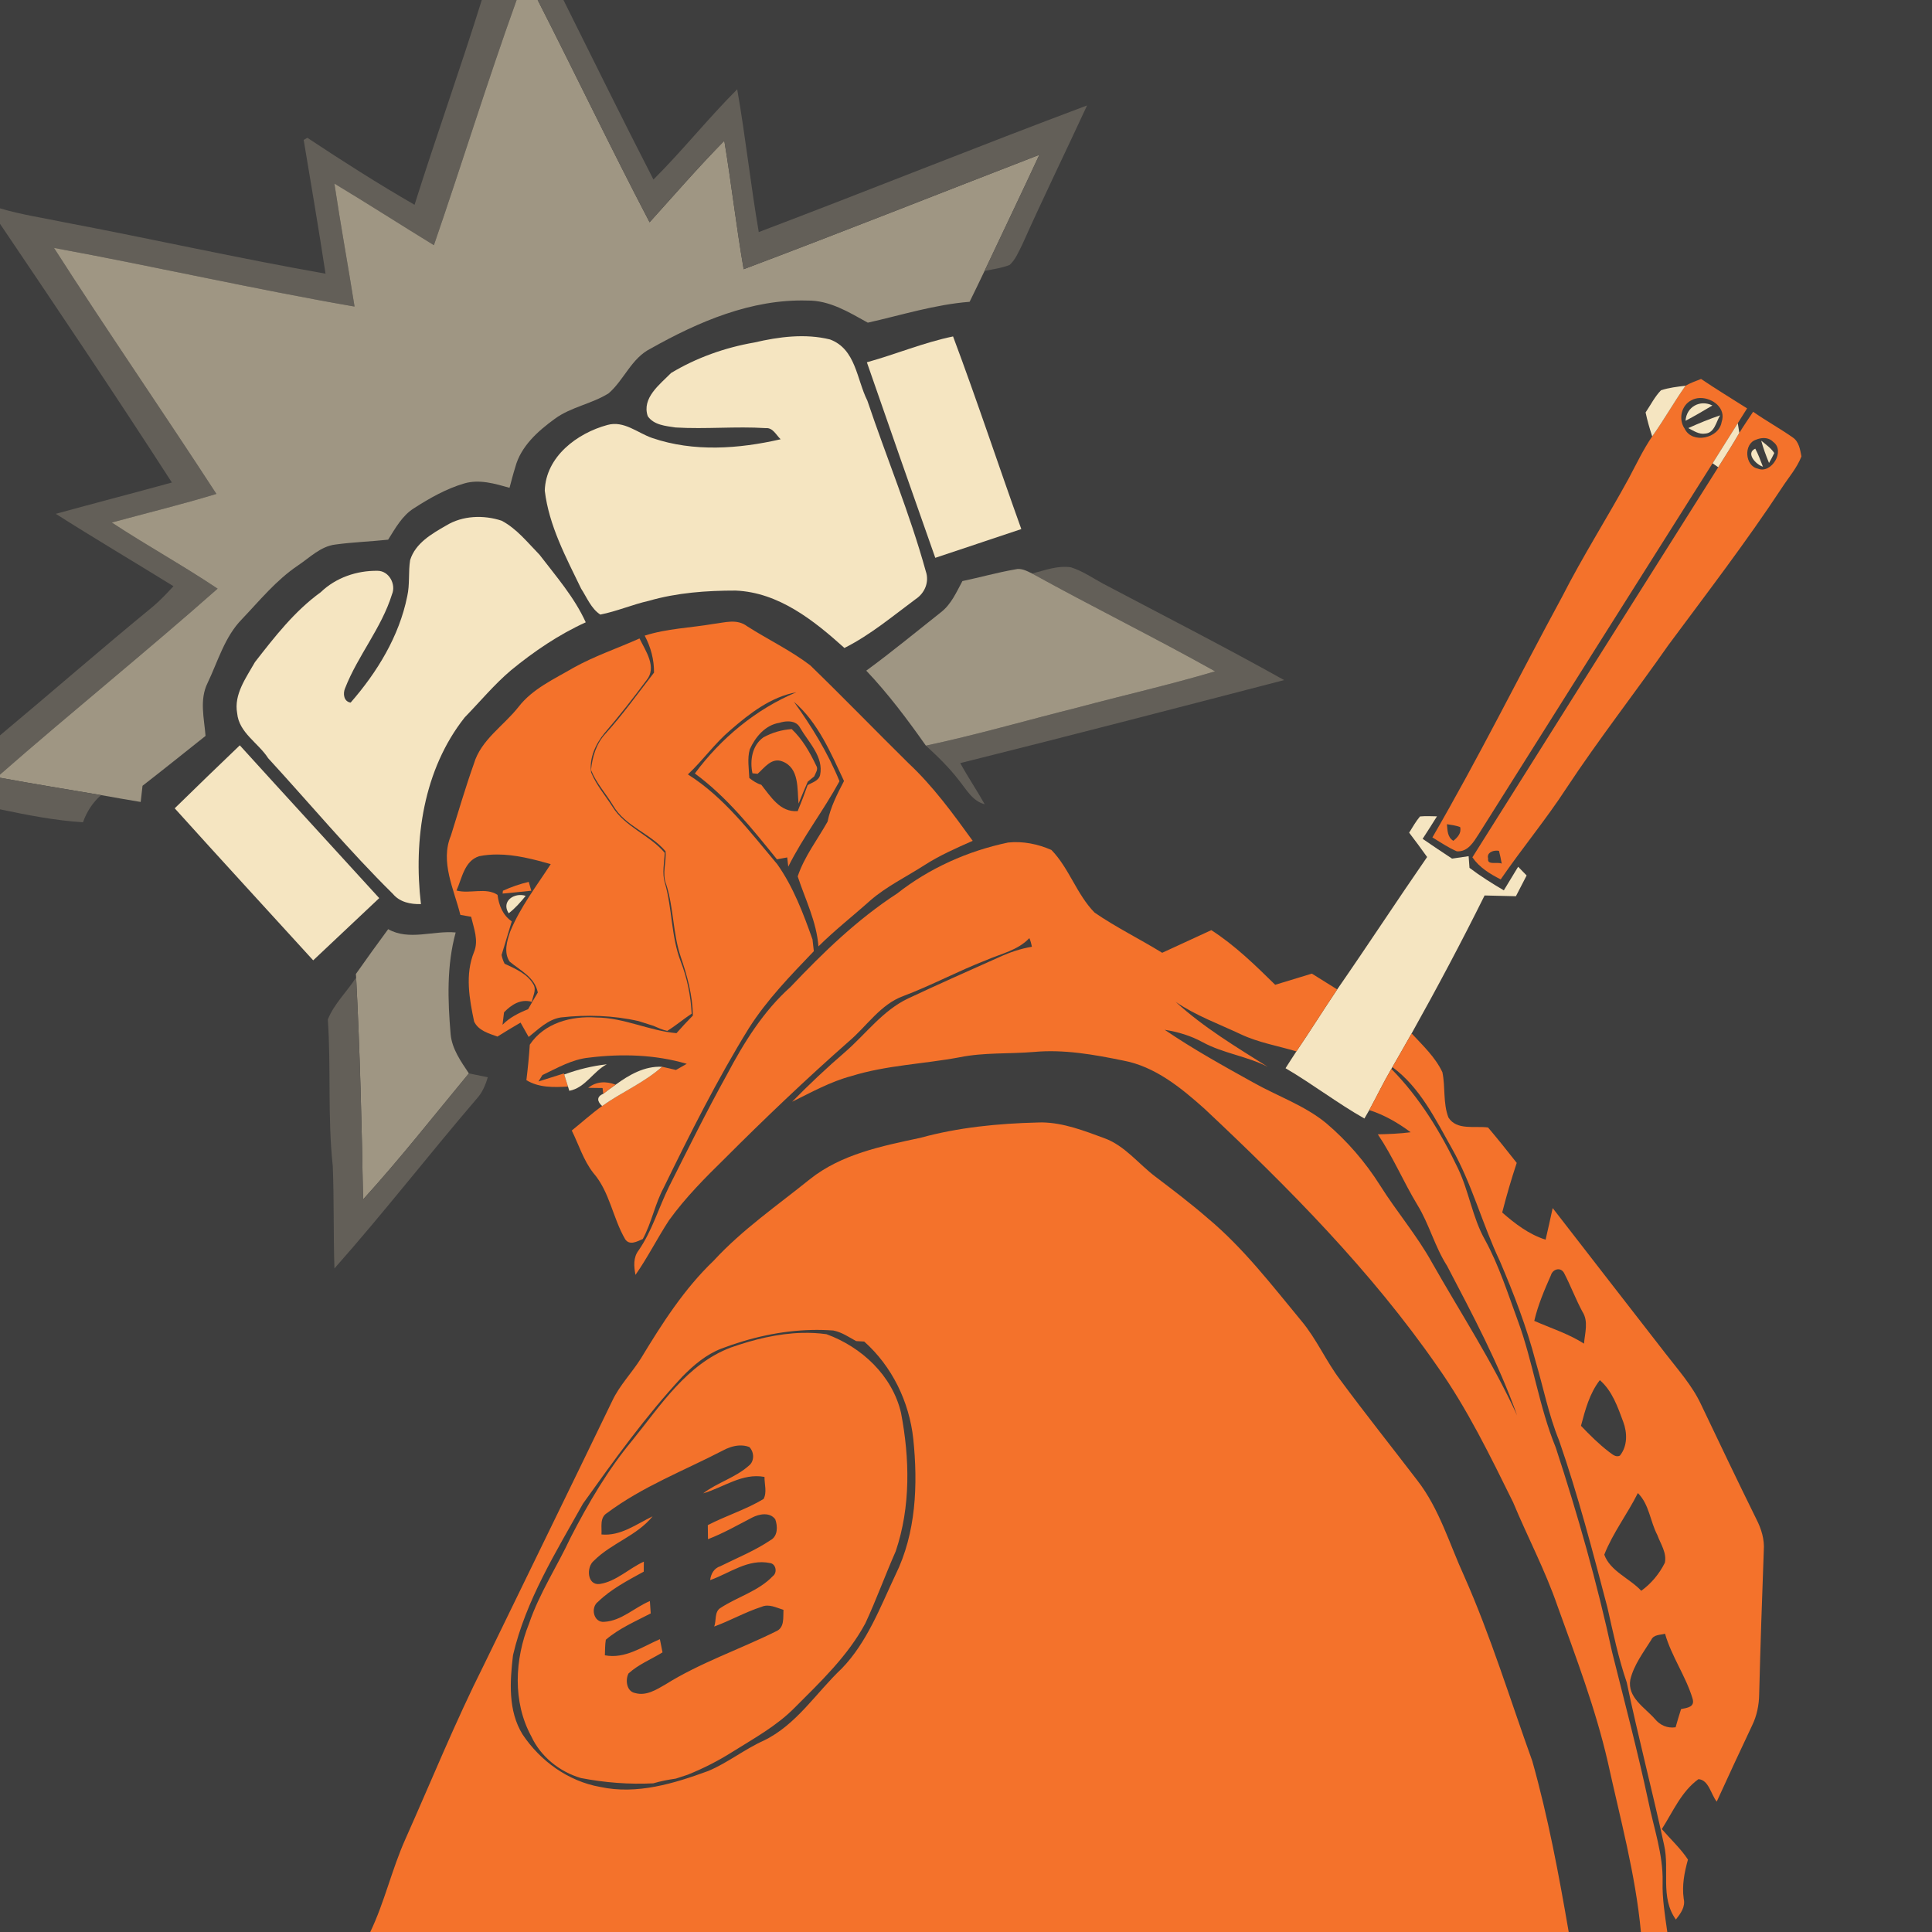 <?xml version="1.0" encoding="UTF-8" standalone="no"?>
<svg
   xmlns:dc="http://purl.org/dc/elements/1.1/"
   xmlns:cc="http://creativecommons.org/ns#"
   xmlns:rdf="http://www.w3.org/1999/02/22-rdf-syntax-ns#"
   xmlns:svg="http://www.w3.org/2000/svg"
   xmlns="http://www.w3.org/2000/svg"
   xmlns:sodipodi="http://sodipodi.sourceforge.net/DTD/sodipodi-0.dtd"
   xmlns:inkscape="http://www.inkscape.org/namespaces/inkscape"
   width="1280"
   height="1280"
   viewBox="0 0 1024 1024"
   version="1.1"
   id="svg2"
   inkscape:version="0.48.1 "
   sodipodi:docname="revenge_with_backstab.svg">
  <defs
     id="defs104" />
  <sodipodi:namedview
     pagecolor="#ffffff"
     bordercolor="#666666"
     borderopacity="1"
     objecttolerance="10"
     gridtolerance="10"
     guidetolerance="10"
     inkscape:pageopacity="0"
     inkscape:pageshadow="2"
     inkscape:window-width="1920"
     inkscape:window-height="1018"
     id="namedview102"
     showgrid="false"
     inkscape:snap-page="true"
     fit-margin-top="0"
     fit-margin-left="0"
     fit-margin-right="0"
     fit-margin-bottom="0"
     inkscape:zoom="0.6609375"
     inkscape:cx="466.00473"
     inkscape:cy="640"
     inkscape:window-x="-8"
     inkscape:window-y="-8"
     inkscape:window-maximized="1"
     inkscape:current-layer="layer1" />
  <g
     inkscape:groupmode="layer"
     id="layer1"
     inkscape:label="background">
    <rect
       style="fill:#3e3e3e;fill-opacity:1;fill-rule:nonzero;stroke:none"
       id="rect3097"
       width="1024"
       height="1024"
       x="2.8421709e-014"
       y="2.2737368e-013" />
  </g>
  <g
     inkscape:groupmode="layer"
     id="layer2"
     inkscape:label="foreground">
    <path
       d="m 255.36,0 18.46,0 c -15.46,43.02 -28.96,86.74 -43.84,129.96 -17.62,-10.8 -35.02,-22 -52.74,-32.66 3.26,21.78 7.24,43.44 10.68,65.18 -53.3,-9.24 -106.1,-21.3 -159.3,-31.08 28.1,43.84 57.7,86.72 86.08,130.38 -18.34,5.6 -36.98,10.14 -55.48,15.16 18.44,12.12 37.8,22.78 56.12,35.06 C 77.46,345.5 38.04,377.26 0,410.56 l 0,-20.8 c 27.18,-22.68 53.84,-45.98 81.22,-68.4 3.84,-3.28 7.3,-6.96 10.72,-10.66 C 71.18,297.86 50.16,285.44 29.56,272.34 50.04,266.7 70.6,261.4 91.1,255.74 61.36,209.64 30.72,164.08 0,118.62 l 0,-8.2 c 11.2,3.36 22.78,5.04 34.2,7.42 46.18,8.76 92.06,19.06 138.34,27.22 -3.6,-23.68 -7.64,-47.28 -11.58,-70.9 0.5,-0.28 1.46,-0.84 1.96,-1.12 18.6,12.32 37.46,24.36 56.8,35.5 C 231.18,72.22 244.02,36.36 255.36,0 z"
       id="path6"
       inkscape:connector-curvature="0"
       style="fill:#635f58" />
    <path
       d="m 273.82,0 11.16,0 c 19.96,39.18 38.94,78.86 59.32,117.82 13.08,-14.5 25.9,-29.28 39.6,-43.22 3.76,22.64 6.32,45.46 10.26,68.08 52.42,-19.74 104.48,-40.44 156.72,-60.64 -9.54,20.58 -19.4,41.02 -29.04,61.54 -2.6,5.48 -5.26,10.94 -7.92,16.38 -18.4,1.44 -36.04,7.04 -53.96,11.06 -10,-5.52 -20.24,-11.92 -32.12,-11.72 -29.6,-0.86 -57.74,11.24 -83.06,25.5 -10.1,5.06 -13.98,16.52 -22.16,23.64 -8.96,5.66 -19.98,7.22 -28.6,13.56 -8.94,6.5 -17.98,14.54 -20.92,25.64 -1.14,3.6 -2.06,7.26 -3.04,10.9 -7.76,-2.18 -15.98,-4.66 -24.02,-2.3 -9.52,2.8 -18.3,7.78 -26.6,13.12 -6.28,3.92 -9.88,10.6 -13.72,16.68 -9.32,1 -18.7,1.3 -28,2.58 -7.82,0.94 -13.58,6.96 -19.86,11.14 -11.48,7.72 -20.22,18.54 -29.68,28.46 -9.14,9.34 -12.66,22.3 -18.18,33.82 -4.36,8.8 -1.8,18.72 -1.06,28 -11.1,8.84 -22.18,17.72 -33.4,26.44 -0.32,2.86 -0.66,5.72 -0.98,8.58 -7.02,-1.16 -14.02,-2.38 -21,-3.64 C 35.7,418.38 17.82,415.5 0,412.22 l 0,-1.66 C 38.04,377.26 77.46,345.5 115.34,312 97.02,299.72 77.66,289.06 59.22,276.94 77.72,271.92 96.36,267.38 114.7,261.78 86.32,218.12 56.72,175.24 28.62,131.4 c 53.2,9.78 106,21.84 159.3,31.08 -3.44,-21.74 -7.42,-43.4 -10.68,-65.18 17.72,10.66 35.12,21.86 52.74,32.66 C 244.86,86.74 258.36,43.02 273.82,0 z"
       id="path8"
       inkscape:connector-curvature="0"
       style="fill:#9f9683" />
    <path
       d="m 284.98,0 13.66,0 c 15.82,31.74 31.48,63.6 47.7,95.16 15.42,-15.36 29,-32.46 44.4,-47.84 4.4,25.14 7.1,50.54 11.42,75.68 58.12,-22.02 115.8,-45.3 174.02,-67.12 -11.4,24.64 -23.32,49.06 -34.4,73.84 -1.92,3.72 -3.5,7.84 -6.64,10.7 -4.28,1.68 -8.84,2.28 -13.3,3.16 9.64,-20.52 19.5,-40.96 29.04,-61.54 -52.24,20.2 -104.3,40.9 -156.72,60.64 -3.94,-22.62 -6.5,-45.44 -10.26,-68.08 -13.7,13.94 -26.52,28.72 -39.6,43.22 C 323.92,78.86 304.94,39.18 284.98,0 z"
       id="path10"
       inkscape:connector-curvature="0"
       style="fill:#635f58" />
    <path
       d="m 399.78,181.54 c 13.04,-3.06 27.02,-4.86 40.14,-1.62 13.72,5.1 14.1,21.1 19.8,32.44 10.16,30.18 22.46,59.68 30.96,90.4 1.98,5.64 -0.5,11.6 -5.38,14.8 -12.24,9.08 -24.04,19 -37.74,25.88 -16.22,-14.6 -34.82,-29.46 -57.64,-30.42 -15.46,-0.02 -31.08,1.12 -46,5.42 -8.72,1.96 -16.98,5.58 -25.74,7.3 -4.82,-3.1 -7.12,-9.04 -10.18,-13.76 -8.02,-16.6 -17.04,-33.36 -19.26,-51.9 0.52,-18.04 17.14,-30.5 33.22,-34.84 8.82,-2.44 15.96,4.26 23.76,6.92 21.92,7.48 45.8,5.78 68.04,0.66 -2.4,-2.22 -4.08,-6.24 -7.9,-5.9 -15.9,-1.02 -31.86,0.62 -47.76,-0.34 -5.18,-0.8 -11.54,-1.24 -14.78,-6 -3.26,-9.68 6.42,-16.82 12.36,-22.88 13.44,-8.1 28.62,-13.48 44.1,-16.16 z"
       id="path16"
       inkscape:connector-curvature="0"
       style="fill:#f5e5c1" />
    <path
       d="m 459.46,192.02 c 15.3,-4.24 30.12,-10.48 45.68,-13.7 12.68,33.78 23.96,68.12 36.18,102.1 -15.18,5.16 -30.42,10.1 -45.6,15.24 -12.18,-34.52 -24.28,-69.06 -36.26,-103.64 z"
       id="path18"
       inkscape:connector-curvature="0"
       style="fill:#f5e5c1" />
    <path
       style="fill:#f4722b"
       d="m 901.6,200.85 c -2.78,1.12 -5.65,2.1 -8.25,3.6 -6.2,8.74 -11.39,18.15 -17.65,26.85 -4.78,7.02 -8.42,14.72 -12.4,22.2 -11.5,21.06 -24.4,41.3 -35.3,62.7 -23.04,42.5 -44.52,85.85 -68.8,127.65 4.22,2.56 8.34,5.37 12.9,7.35 5.88,0.5 8.98,-4.98 11.7,-9.2 41.24,-65.5 82.52,-131.03 123.9,-196.45 4.48,-7.06 8.83,-14.19 13.35,-21.25 1.64,-2.62 3.29,-5.23 4.95,-7.85 -8.16,-5.18 -16.4,-10.18 -24.4,-15.6 z m -0.65,10.1 c 6.699,-0.206 14.117,5.452 11.55,12.7 -1.36,8.76 -15.66,11.81 -19.6,3.55 -3.42,-4.98 -1.83,-12.36 3.65,-15.1 1.335,-0.724 2.854,-1.102 4.4,-1.15 z M 766.9,436.85 c 2.34,0.34 4.74,0.68 7,1.5 0.8,3.18 -1.32,5.46 -3.6,7.3 -3.2,-1.96 -3.08,-5.6 -3.4,-8.8 z"
       id="path20"
       inkscape:connector-curvature="0" />
    <path
       d="m 880.38,206.84 c 4.2,-1.36 8.6,-1.88 12.98,-2.38 -6.2,8.74 -11.4,18.14 -17.66,26.84 -1.36,-4.18 -2.6,-8.4 -3.5,-12.7 2.68,-3.94 4.82,-8.34 8.18,-11.76 z"
       id="path22"
       inkscape:connector-curvature="0"
       style="fill:#f5e5c1" />
    <path
       d="m 893.38,223.02 c 0.44,-7.36 7.68,-11.38 14.22,-8.1 -4.68,2.8 -9.38,5.56 -14.22,8.1 z"
       id="path26"
       inkscape:connector-curvature="0"
       style="fill:#f5e5c1" />
    <path
       style="fill:#f4722b"
       d="m 929.2,218.25 c -2.46,3.7 -4.98,7.37 -7.3,11.15 -3.56,6.18 -7.38,12.23 -11.2,18.25 -43.5,68.88 -86.94,137.79 -130.3,206.75 3.7,5.38 9.28,8.8 15,11.7 11.24,-16.38 23.96,-31.66 34.8,-48.3 17.1,-25.92 36.25,-50.39 54.05,-75.85 20.4,-27.52 41.29,-54.73 60.15,-83.35 3.54,-5.5 8.04,-10.54 10.4,-16.7 -0.68,-3.58 -1.33,-7.82 -4.55,-10 -6.84,-4.82 -14.21,-8.83 -21.05,-13.65 z m 5.1,13.95 c 2.017,-0.111 4.013,0.438 5.5,2 6.68,4.74 -0.99,17.16 -8.05,14.2 -6.92,-1.3 -7.78,-13.19 -1,-15.35 1.103,-0.472 2.34,-0.783 3.55,-0.85 z M 793.45,450.85 c 0.363,0.009 0.72,0.087 1.05,0.15 0.56,2.22 1.05,4.47 1.45,6.75 -2.02,-1.12 -7.84,1.07 -7.2,-2.65 -0.858,-3.01 2.156,-4.316 4.7,-4.25 z"
       id="path28"
       inkscape:connector-curvature="0" />
    <path
       d="m 894.82,226.9 c 5.5,-2.5 11.12,-4.8 16.88,-6.76 -2.12,3.34 -2.9,9.28 -7.82,9.66 -3.36,0.6 -6.24,-1.5 -9.06,-2.9 z"
       id="path30"
       inkscape:connector-curvature="0"
       style="fill:#f5e5c1" />
    <path
       d="m 907.7,245.56 c 4.48,-7.06 8.84,-14.2 13.36,-21.26 0.2,1.28 0.62,3.82 0.82,5.1 -3.56,6.18 -7.38,12.22 -11.2,18.24 -0.74,-0.52 -2.24,-1.56 -2.98,-2.08 z"
       id="path32"
       inkscape:connector-curvature="0"
       style="fill:#f5e5c1" />
    <path
       d="m 933.48,233.58 c 2.46,1.98 5.1,3.86 6.92,6.52 -0.86,1.8 -1.78,3.56 -2.78,5.28 -1.6,-3.86 -3.04,-7.78 -4.14,-11.8 z"
       id="path36"
       inkscape:connector-curvature="0"
       style="fill:#f5e5c1" />
    <path
       d="m 934.38,247.34 c -3.76,-1.1 -9.28,-7.24 -4.04,-9.54 1.6,3.06 2.8,6.32 4.04,9.54 z"
       id="path38"
       inkscape:connector-curvature="0"
       style="fill:#f5e5c1" />
    <path
       d="m 236.52,278.52 c 8.68,-5.32 19.86,-5.66 29.34,-2.54 8.04,4.22 13.82,11.64 20.08,18.02 8.8,11.48 18.48,22.56 24.52,35.84 -14.3,6.5 -27.36,15.38 -39.48,25.3 -8.98,7.58 -16.48,16.68 -24.66,25.08 -21.88,27.62 -27.22,64.8 -23.22,98.98 -5.54,0.12 -11.16,-1 -14.88,-5.42 -23.18,-22.88 -44.08,-47.94 -66.08,-71.9 -5.22,-8.16 -15.48,-13.46 -16.44,-23.84 -1.84,-10.02 4.78,-18.86 9.44,-27.12 10.42,-13.38 20.98,-27 34.84,-37.02 8.02,-7.74 19.1,-11.52 30.16,-11.36 6.02,0.02 9.9,7.14 7.62,12.48 -5.54,17.84 -18.06,32.4 -24.84,49.72 -1.26,2.84 -0.76,7.12 2.92,7.66 14.08,-16.12 25.74,-35.16 30,-56.36 1.44,-6.32 0.52,-12.84 1.54,-19.18 2.78,-8.98 11.5,-13.96 19.14,-18.34 z"
       id="path40"
       inkscape:connector-curvature="0"
       style="fill:#f5e5c1" />
    <path
       d="m 547.02,303.96 c 6.72,-1.64 13.6,-4.38 20.62,-3.26 6.12,1.9 11.42,5.64 17.02,8.66 32.04,16.92 64.34,33.42 95.96,51.1 -57.16,14.84 -114.34,29.7 -171.66,44 4.04,7.42 8.82,14.42 12.94,21.8 -6.44,-1.64 -9.66,-7.76 -13.54,-12.54 -5.18,-6.8 -11.34,-12.76 -17.62,-18.52 27,-5.7 53.5,-13.48 80.28,-20.14 24.3,-6.52 48.88,-12.06 73,-19.24 -31.98,-17.9 -64.9,-34.12 -97,-51.86 z"
       id="path42"
       inkscape:connector-curvature="0"
       style="fill:#635f58" />
    <path
       d="m 510.1,307.98 c 9.34,-1.94 18.52,-4.56 27.92,-6.18 3.18,-0.88 6.22,0.82 9,2.16 32.1,17.74 65.02,33.96 97,51.86 -24.12,7.18 -48.7,12.72 -73,19.24 -26.78,6.66 -53.28,14.44 -80.28,20.14 -9.76,-13.86 -19.92,-27.42 -31.6,-39.74 13.52,-9.88 26.42,-20.56 39.56,-30.94 5.46,-4.2 8.22,-10.66 11.4,-16.54 z"
       id="path44"
       inkscape:connector-curvature="0"
       style="fill:#9f9683" />
    <path
       d="m 387.25,329.5 c -3.062,0.128 -6.21,0.85 -9.2,1.2 -12.1,2.08 -24.57,2.42 -36.35,6.2 3.22,6.04 5.01,12.72 4.95,19.6 -8.5,10.88 -16.48,22.23 -25.8,32.45 -4.8,5.18 -6.92,12.25 -7.6,19.15 2.76,6.94 7.93,12.54 11.75,18.9 6.4,11 19.77,14.7 27.75,24.2 0.52,5.82 -1.95,11.82 0.35,17.5 4.02,12.52 3.48,25.92 7.7,38.4 3.44,10.06 6.29,20.43 6.45,31.15 -2.98,3.04 -5.9,6.13 -8.7,9.35 -14.48,-1.26 -27.81,-8.22 -42.45,-8.3 -13.22,-0.94 -27.6,2.84 -35.3,14.4 -0.4,6.28 -1.04,12.56 -1.8,18.8 6.66,4.08 14.55,3.82 22.05,3.4 -0.5,-1.6 -1.5,-4.8 -2,-6.4 l -0.15,-0.55 c -4.5,1.44 -9.02,2.81 -13.5,4.25 0.52,-0.86 1.58,-2.54 2.1,-3.4 7.94,-3.78 15.84,-8.41 24.8,-9.25 17.2,-2.12 34.98,-1.62 51.7,3.3 -1.46,0.8 -4.31,2.45 -5.75,3.25 -2.46,-0.56 -4.91,-1.14 -7.35,-1.7 -9.52,8.46 -21.43,13.46 -31.75,20.8 -5.6,4.02 -10.74,8.68 -16.1,13 3.72,7.52 6.18,15.75 11.4,22.45 8.74,10.04 10.32,23.89 16.9,35.15 2.34,3.52 6.39,1.18 9.35,-0.1 4.68,-8.62 6.41,-18.49 11.05,-27.15 14.02,-28.7 28.35,-57.35 45.15,-84.55 9.6,-15.12 22.13,-27.97 34.45,-40.85 -0.18,-1.56 -0.52,-4.69 -0.7,-6.25 -4.9,-13.8 -10.17,-27.78 -18.65,-39.8 -14.42,-17.12 -28.2,-35.53 -47.4,-47.65 7.94,-7.42 14.18,-16.41 22.5,-23.45 10.16,-8.82 21.44,-17.62 35,-20.1 -21.48,9 -39.98,24.41 -53.8,43.05 17.02,12.52 30.3,29.2 43.5,45.5 1.36,-0.24 4.09,-0.76 5.45,-1 0.12,1.22 0.41,3.68 0.55,4.9 7.86,-15.8 18.73,-29.8 27.15,-45.3 -6.14,-15.06 -14.69,-28.92 -24.15,-42.1 12.84,11.02 19.51,27.04 26.55,42 -3.58,6.86 -7.18,13.86 -8.7,21.5 -5.38,9.6 -12.33,18.53 -15.85,29.05 4.02,12.24 10,23.98 11,37.1 8.72,-8.66 18.41,-16.2 27.55,-24.4 8.64,-7.46 19.01,-12.46 28.55,-18.6 8.08,-5.22 16.89,-9.07 25.65,-12.95 C 505.11,431.23 494.56,416.7 481.5,404.5 464.06,387.28 447,369.66 429.4,352.6 c -10.44,-7.94 -22.41,-13.64 -33.45,-20.7 -2.64,-2.02 -5.638,-2.527 -8.7,-2.4 z m 30.45,52.85 c 2.622,0.015 5.125,0.887 6.4,3.45 4.5,7.74 12.61,15.36 10.55,25.1 -0.86,3.06 -4.2,3.79 -6.6,5.25 -1.62,4.62 -3.37,9.21 -5.25,13.75 -9.36,0.74 -14.22,-7.65 -19.3,-13.95 -2.38,-0.68 -4.41,-2.08 -6.35,-3.6 -0.2,-5.04 -1.15,-10.26 0.25,-15.2 2.94,-6.54 8.24,-12.89 15.7,-14.05 1.403,-0.45 3.027,-0.759 4.6,-0.75 z"
       id="path46"
       style="fill:#f4722b"
       inkscape:connector-curvature="0" />
    <path
       d="m 338.95,338.4 c -11.64,5.22 -23.79,9.28 -34.95,15.5 -10.32,6.06 -21.68,11.08 -29.2,20.8 -7.86,10.02 -19.91,17.41 -23.65,30.15 -4.46,12.54 -8.17,25.3 -12.15,38 -5.84,13.94 1.62,28.45 5,42.05 1.42,0.26 4.26,0.76 5.7,1 1.44,6.14 4.12,12.58 1.5,18.8 -4.76,11.82 -2.44,24.71 0.1,36.75 2.26,4.78 7.77,6.31 12.35,7.95 4.04,-2.54 8.13,-4.98 12.25,-7.4 1.42,2.54 2.88,5.04 4.3,7.6 5.2,-4.12 10.24,-9.29 17.1,-10.35 13.7,-1.54 27.67,-1.09 41.15,1.95 2.62,0.82 5.23,1.64 7.85,2.5 2.4,1.02 4.79,2.14 7.35,2.7 4.5,-2.78 8.55,-6.23 12.95,-9.15 -0.5,-9.5 -2.39,-18.87 -5.85,-27.75 -5.1,-13.34 -4.41,-27.93 -8.35,-41.55 -1.62,-5.22 -0.28,-10.65 -0.1,-15.95 -8.02,-9.5 -21.02,-13.63 -27.7,-24.45 -3.82,-6 -8.6,-11.51 -11.3,-18.15 -1.1,-7.52 2.39,-15.18 7.15,-20.9 7.74,-8.98 15.07,-18.38 22.15,-27.9 5.8,-6.92 -0.43,-15.58 -3.65,-22.2 z M 263.6,452.9 c 9.569,0.008 19.105,2.505 28.3,5.1 -7.54,11.62 -16.13,22.77 -21.45,35.65 -1.74,5.04 -3.57,11.16 -0.35,16 5.72,4.8 13.37,8.28 14.95,16.4 -1.76,2.92 -3.47,5.87 -5.15,8.85 -4.94,1.98 -9.79,4.39 -13.55,8.25 0.28,-2.22 0.54,-4.4 0.8,-6.6 3.92,-4.06 8.81,-7.25 14.75,-5.55 0.42,-2.94 2.47,-6.08 0.95,-9 -3.2,-5.84 -9.7,-8.52 -15.4,-11.2 -0.76,-1.48 -1.3,-3.03 -1.6,-4.65 1.8,-5.92 3.62,-11.86 5.4,-17.8 -4.76,-3.26 -6.85,-8.49 -7.55,-14.05 -6.14,-4.14 -14.71,-0.4 -21.75,-2.3 2.94,-6.54 4.17,-15.74 12.05,-18.2 3.19,-0.645 6.41,-0.902 9.6,-0.9 z"
       id="path48"
       style="fill:#f4722b"
       inkscape:connector-curvature="0" />
    <path
       d="m 404.62,390.82 c 4.58,-2.54 9.78,-4.04 15,-4.38 5.68,5.34 9.62,12.3 12.96,19.3 1.34,1.96 -0.34,3.92 -1.02,5.76 -0.86,0.7 -2.56,2.1 -3.42,2.78 -1.68,3.86 -3.3,7.74 -4.88,11.64 -0.8,-7.8 0.5,-18.8 -8.52,-22.32 -5.74,-2.28 -9.5,3.26 -13.18,6.54 -0.68,-0.06 -2.06,-0.22 -2.74,-0.28 -1.46,-6.76 -0.18,-14.8 5.8,-19.04 z"
       id="path52"
       inkscape:connector-curvature="0"
       style="fill:#f4722b" />
    <path
       d="m 92.6,428.42 c 11.46,-11.18 22.92,-22.34 34.5,-33.38 24.54,27.06 49.28,53.96 73.9,80.98 -11.66,11 -23.32,21.98 -35,32.98 -24.46,-26.86 -49.08,-53.58 -73.4,-80.58 z"
       id="path54"
       inkscape:connector-curvature="0"
       style="fill:#f5e5c1" />
    <path
       d="m 0,412.22 c 17.82,3.28 35.7,6.16 53.56,9.2 -4.42,3.9 -7.62,8.86 -9.58,14.4 C 29.16,434.9 14.52,432 0,428.96 l 0,-16.74 z"
       id="path56"
       inkscape:connector-curvature="0"
       style="fill:#635f58" />
    <path
       d="m 752.62,432.74 c 2.98,-0.28 6,-0.12 9,-0.06 -2.48,4 -5.02,7.98 -7.6,11.92 5.14,3.58 10.36,7.02 15.6,10.48 2.92,-0.42 5.84,-0.86 8.78,-1.28 0.12,1.54 0.34,4.62 0.46,6.18 5.78,4.38 11.94,8.26 18.2,11.92 2.54,-4.14 5.06,-8.32 7.58,-12.5 1.5,1.54 3,3.08 4.5,4.62 -1.9,3.66 -3.8,7.32 -5.68,11 -5.54,-0.12 -11.06,-0.24 -16.6,-0.4 -12.26,24.7 -25.22,49.06 -38.68,73.14 -3.4,5.94 -6.74,11.94 -10.2,17.86 l -0.54,0.92 c -4.18,7.12 -7.74,14.58 -11.7,21.82 -0.64,1.12 -1.94,3.36 -2.58,4.48 -14.38,-8.16 -27.54,-18.3 -41.8,-26.66 1.9,-2.98 3.8,-5.98 5.76,-8.92 7.36,-10.84 14.3,-21.96 21.62,-32.84 16.12,-23.24 31.56,-46.92 47.66,-70.18 -3.1,-4.34 -6.26,-8.66 -9.52,-12.9 1.82,-2.92 3.52,-5.96 5.74,-8.6 z"
       id="path58"
       inkscape:connector-curvature="0"
       style="fill:#f5e5c1" />
    <path
       d="m 475.44,473.62 c 17.18,-13.5 37.54,-22.6 58.88,-27.06 7.78,-0.84 15.82,0.8 22.96,3.94 9.42,9.7 13.38,23.54 22.88,33.2 11.44,7.88 24,14 35.82,21.3 8.68,-4 17.36,-8 26.04,-12 12.56,8.08 23.24,18.54 33.86,28.96 6.46,-1.98 12.94,-3.98 19.44,-5.92 4.46,2.82 8.94,5.6 13.42,8.38 -7.32,10.88 -14.26,22 -21.62,32.84 C 677.26,554.3 667,552.6 657.64,548.18 646.02,542.7 633.8,538.3 623.12,531 c 14.74,13.5 31.96,23.84 48.8,34.44 -10.98,-5.66 -23.56,-7.12 -34.44,-13.02 -6.26,-3.44 -13.12,-5.52 -20.16,-6.6 15.06,10.26 31.02,19.1 46.94,27.94 12.8,7.2 27.02,12.06 38.52,21.44 11.24,9.5 20.94,20.78 28.78,33.22 8.72,13.86 19.44,26.36 27.38,40.7 15.26,26.9 32.26,52.88 45.14,81.04 -9.78,-27.54 -23.62,-53.4 -37.12,-79.26 -6.52,-10.16 -9.42,-22.04 -15.72,-32.28 -7.4,-12.24 -12.94,-25.52 -20.96,-37.4 5.8,-0.12 11.62,-0.36 17.4,-1.1 -6.68,-4.98 -13.98,-9.2 -21.94,-11.76 3.96,-7.24 7.52,-14.7 11.7,-21.82 15.06,15.26 26.26,33.74 35.44,53 5.76,12.14 7.56,25.82 14.18,37.58 7.42,13.56 12.08,28.36 17.4,42.8 8.12,22.02 11.2,45.56 20.12,67.3 11.68,35.68 21.96,71.84 29.9,108.56 6.54,26.16 13.46,52.24 19.1,78.62 2.88,14.3 7.96,28.36 7.64,43.12 -0.24,8.9 1.26,17.7 2.48,26.48 l -13.98,0 c -2.84,-30.58 -11.02,-60.26 -17.56,-90.16 -6.52,-28.34 -16.9,-55.5 -26.72,-82.8 -6.5,-18.82 -15.82,-36.42 -23.46,-54.78 -12.16,-24.62 -24.22,-49.48 -40.12,-71.98 -35.12,-50.64 -78.72,-94.62 -123.52,-136.68 -12.46,-11.12 -26.16,-22.34 -43.02,-25.48 -15.54,-3.18 -31.42,-6.02 -47.34,-4.56 -13.06,1.1 -26.32,0.2 -39.24,2.8 -19.14,3.6 -38.84,4.18 -57.54,10 -11.08,2.94 -21.12,8.58 -31.34,13.58 8.98,-9.16 18.32,-17.96 28.06,-26.34 11.04,-9.58 19.94,-22.04 33.46,-28.42 16.04,-7.54 32.26,-14.72 48.44,-21.96 5.46,-2.5 11.18,-4.42 17.12,-5.42 -0.32,-1.58 -0.72,-3.12 -1.36,-4.58 -6.12,6.52 -15.08,8.26 -22.96,11.72 -14.88,5.76 -28.94,13.38 -43.88,19 -12.12,4.44 -19.3,15.92 -28.8,24 -22.64,19.94 -44.5,40.76 -65.82,62.12 -10.48,10.26 -20.88,20.74 -29.5,32.68 -6.22,9.48 -11.28,19.68 -17.8,28.98 -0.86,-4.48 -1.28,-9.26 1.72,-13.08 7.14,-10.36 10.58,-22.54 16.08,-33.72 10,-19.86 19.84,-39.82 30.64,-59.28 8.98,-16.98 19.28,-33.64 33.74,-46.54 17.24,-18.2 35.34,-35.76 56.44,-49.48 z"
       id="path62"
       inkscape:connector-curvature="0"
       style="fill:#f4722b" />
    <path
       d="m 266.56,472.1 c 4.4,-2 8.98,-3.58 13.68,-4.68 0.34,1.16 1.02,3.5 1.36,4.68 -5.08,0.48 -10.14,1.12 -15.22,1.52 0.04,-0.38 0.14,-1.14 0.18,-1.52 z"
       id="path68"
       inkscape:connector-curvature="0"
       style="fill:#f4722b" />
    <path
       d="m 269.62,484.06 c -4.2,-6.44 3.1,-11.2 9,-9.24 -2.72,3.34 -5.56,6.6 -9,9.24 z"
       id="path70"
       inkscape:connector-curvature="0"
       style="fill:#f5e5c1" />
    <path
       d="m 188.62,516.24 c 5.6,-8 11.34,-15.9 17.12,-23.76 11.04,6.24 23.86,0.64 35.78,1.74 -4.82,17.56 -4.2,35.92 -2.68,53.9 0.72,7.84 5.44,14.46 9.68,20.8 -18.54,22.4 -36.54,45.32 -56.1,66.84 -0.64,-39.26 -1.64,-78.52 -3.66,-117.72 l -0.14,-1.8 z"
       id="path72"
       inkscape:connector-curvature="0"
       style="fill:#9f9683" />
    <path
       d="m 188.76,518.04 c 2.02,39.2 3.02,78.46 3.66,117.72 19.56,-21.52 37.56,-44.44 56.1,-66.84 3.34,0.66 6.68,1.34 10.02,2.04 -1.24,4.18 -2.94,8.26 -5.96,11.48 -25.42,29.7 -49.4,60.62 -75.32,89.86 -0.6,-18.08 -0.16,-36.2 -0.88,-54.28 -2.8,-25.82 -0.86,-51.84 -2.62,-77.68 3.32,-8.34 10.22,-14.76 15,-22.3 z"
       id="path74"
       inkscape:connector-curvature="0"
       style="fill:#635f58" />
    <path
       style="fill:#f4722b"
       d="m 748.2,547.75 c -3.4,5.94 -6.74,11.93 -10.2,17.85 14.56,10.64 22.76,27.49 31.4,42.85 10.78,19 16.23,40.29 25.55,59.95 7.42,17.36 14.22,35.02 19,53.3 4.12,13.94 6.88,28.3 12.4,41.8 10.06,29 17.82,58.77 25.6,88.45 3.02,13.36 5.81,26.77 10.25,39.75 6.04,28.84 13.58,57.35 19.8,86.15 3.02,13.14 -2.21,27.79 6.25,39.55 2.5,-3.24 5.17,-6.69 4.15,-11.05 -1,-7.06 0.37,-13.99 2.25,-20.75 -3.94,-5.94 -9.23,-10.77 -13.85,-16.15 5.88,-9.16 10.34,-19.91 19.4,-26.45 5.44,0.3 6.62,8.06 9.7,11.9 6.14,-13.46 12.38,-26.87 18.7,-40.25 2.56,-5.18 3.72,-10.94 3.8,-16.7 0.64,-25.4 1.51,-50.82 2.45,-76.2 0.44,-5.8 -1.3,-11.4 -3.9,-16.5 -9.98,-20.2 -19.65,-40.53 -29.35,-60.85 -4.7,-10.1 -12.25,-18.41 -18.95,-27.15 -19.9,-25.66 -39.86,-51.27 -59.7,-76.95 -1.2,5.58 -2.45,11.17 -3.75,16.75 -8.8,-2.76 -16.16,-8.42 -23,-14.4 2.26,-8.86 4.82,-17.62 7.7,-26.3 -4.98,-6.34 -9.98,-12.61 -15.2,-18.75 -6.9,-0.98 -16.64,1.68 -21,-5.3 -2.94,-7.66 -1.54,-16.1 -3.2,-24 -3.76,-8 -10.38,-14.17 -16.3,-20.55 z m 77.5,125 c 1.239,-0.085 2.478,0.512 3.3,2 3.48,6.68 6.12,13.79 9.7,20.45 3.34,5.14 1.33,11.29 0.85,16.95 -8.22,-5.24 -17.51,-8.17 -26.35,-12.05 1.94,-8.38 5.34,-16.33 8.8,-24.15 0.529,-1.879 2.107,-3.091 3.7,-3.2 z m 22.25,58.75 c 6.56,5.7 9.46,14.18 12.4,22.1 2.18,5.86 2.31,12.8 -1.75,17.9 -2.34,1.16 -4.19,-0.9 -5.95,-2.1 -5.32,-4.1 -10.08,-8.86 -14.7,-13.7 2.26,-8.46 4.52,-17.14 10,-24.2 z m 20.15,59.85 c 6.06,6.02 6.48,14.92 10.3,22.2 1.72,4.72 5.14,9.53 4,14.75 -2.9,5.84 -7.22,11.03 -12.5,14.85 -6.16,-6.62 -16.46,-10.39 -19.6,-19.15 4.5,-11.48 12.28,-21.57 17.8,-32.65 z m 14.4,74.55 c 3.44,12.02 10.93,22.35 14.55,34.25 1.48,4.64 -2.71,5.02 -6.05,5.7 -1.02,3.2 -2,6.41 -2.9,9.65 -4.38,0.64 -8.29,-1.1 -11.05,-4.5 -5.36,-6.04 -14.63,-11.39 -12.95,-20.75 1.86,-7.8 6.9,-14.4 11.1,-21.1 1.3,-2.86 4.72,-2.51 7.3,-3.25 z"
       id="path78"
       inkscape:connector-curvature="0" />
    <path
       d="m 299.04,569.5 c 7.3,-2.68 14.86,-4.54 22.58,-5.4 -7.3,3.82 -11.42,12.52 -19.88,14.04 l -0.7,-2.26 c -0.5,-1.6 -1.5,-4.78 -2,-6.38 z"
       id="path80"
       inkscape:connector-curvature="0"
       style="fill:#f5e5c1" />
    <path
       d="m 326.3,574.9 c 7.2,-5.24 15.36,-9.96 24.6,-9.48 -9.52,8.46 -21.44,13.46 -31.76,20.8 -2.62,-2.42 -3.1,-4.92 0.6,-6.48 2.12,-1.72 4.34,-3.3 6.56,-4.84 z"
       id="path82"
       inkscape:connector-curvature="0"
       style="fill:#f5e5c1" />
    <path
       d="m 311.76,576.58 c 4.3,-3.46 9.48,-3.62 14.54,-1.68 -2.22,1.54 -4.44,3.12 -6.56,4.84 l -0.36,-3.06 c -1.9,-0.02 -5.72,-0.08 -7.62,-0.1 z"
       id="path84"
       inkscape:connector-curvature="0"
       style="fill:#f4722b" />
    <path
       style="fill:#f4722b"
       d="m 552.3,594.9 c -0.761,-0.012 -1.534,0.025 -2.3,0.05 -20.96,0.52 -42,2.57 -62.3,8.15 -20.36,4.34 -41.82,8.63 -58.5,21.95 -17.32,13.96 -35.81,26.69 -50.95,43.15 -15.7,15.02 -27.37,33.34 -38.55,51.8 -4.82,7.68 -11.32,14.24 -15.2,22.5 -22.54,46.72 -45.39,93.32 -68.05,140 -15.16,30.16 -27.86,61.48 -41.6,92.3 -7.18,16.02 -11.02,33.38 -18.6,49.2 l 635.2,0 c -5.24,-30.42 -10.92,-60.86 -19.3,-90.6 -11.78,-32.7 -21.95,-66.06 -36.05,-97.9 -7.86,-17.12 -13.17,-35.74 -24.85,-50.8 -13.58,-17.74 -27.5,-35.22 -40.8,-53.2 -7.62,-9.98 -12.57,-21.71 -20.65,-31.35 -15.62,-18.88 -30.67,-38.57 -49.55,-54.35 -8.94,-7.8 -18.38,-14.94 -27.8,-22.1 -9.1,-6.84 -16.28,-16.56 -27.3,-20.5 -10.594,-3.9 -21.432,-8.12 -32.85,-8.3 z m -122,110 c 3.787,-0.084 7.609,0.015 11.4,0.3 4.4,0.86 8.17,3.46 12.05,5.6 1.06,0.06 3.22,0.19 4.3,0.25 14.78,13.16 23.86,31.93 26,51.55 2.52,24.24 1.51,49.91 -9.45,72.15 -8.1,17.16 -14.97,35.6 -28.35,49.5 -13.68,12.88 -24.01,29.88 -41.45,38.3 -10.22,4.6 -19.08,11.76 -29.4,16.1 -18.18,6.66 -37.89,12.69 -57.35,8.45 -16.84,-2.96 -31.72,-13.75 -41.1,-27.85 -7.72,-12.54 -6.71,-27.93 -5.05,-41.95 6.76,-29.04 22.74,-54.61 37.1,-80.35 16.54,-23.16 33.2,-46.37 52.6,-67.25 5.96,-6.1 12.64,-11.78 20.7,-14.9 15.307,-5.834 31.591,-9.535 48,-9.9 z m -5.15,1.55 c -12.912,0.323 -25.795,3.525 -37.9,7.8 -23.22,8.82 -37.06,30.57 -52,49.05 -13.08,15.7 -23.41,33.4 -32.75,51.5 -7.16,15.36 -16.62,29.63 -22.1,45.75 -7.6,18.9 -8.78,41.47 1.2,59.75 4.98,10.76 15,18.8 26.3,22.1 12.62,2.44 25.51,3.44 38.35,2.8 3.9,-1.16 7.91,-1.92 11.95,-2.5 2.08,-0.68 4.15,-1.39 6.25,-2.05 8.3,-3.32 16.26,-7.39 23.8,-12.15 11.38,-7.14 23.38,-13.69 32.9,-23.35 13.76,-13.78 28.25,-27.49 37.55,-44.85 5.8,-12.5 10.49,-25.5 16.05,-38.1 7.98,-23.58 7.44,-49.22 2.8,-73.4 -4.66,-19.78 -20.88,-34.85 -39.5,-41.65 -4.29,-0.6 -8.596,-0.808 -12.9,-0.7 z m -33.4,59.7 c 1.815,-0.103 3.623,0.117 5.4,0.8 2.62,2.62 2.83,7.5 -0.25,9.9 -7.12,6.34 -16.64,8.91 -24.2,14.65 10.82,-3.1 20.64,-10.92 32.5,-8.7 -0.06,3.84 1.42,8.14 -0.5,11.7 -9.34,5.6 -19.89,8.85 -29.55,13.85 0.02,1.88 0.08,5.59 0.1,7.45 8.14,-3.12 15.68,-7.45 23.4,-11.45 3.74,-1.94 9.37,-3.02 12.25,0.9 1.34,3.68 1.43,9 -2.55,11.1 -8.32,5.6 -17.66,9.36 -26.6,13.8 -3.32,1.1 -4.93,3.95 -5.35,7.35 10.32,-3.66 20.12,-11.47 31.7,-9.05 3.14,0.36 4.08,5.03 1.5,6.95 -7.64,8 -18.76,10.94 -27.8,16.9 -3.22,2.02 -2.05,6.7 -3.25,9.8 8.52,-3.12 16.46,-7.67 25.1,-10.45 3.94,-1.74 7.86,0.5 11.6,1.6 -0.24,4.1 0.71,9.53 -4.05,11.45 -19.4,9.62 -40.18,16.61 -58.6,28.15 -4.78,2.78 -10.19,6.16 -15.95,4.5 -4.56,-0.82 -5.31,-6.87 -3.55,-10.35 5.24,-4.82 12.03,-7.52 18.05,-11.2 -0.34,-1.76 -1.06,-5.26 -1.4,-7 -9.32,4.02 -18.45,10.59 -29.15,8.55 0.12,-2.76 0.04,-5.55 0.5,-8.25 7,-6.02 15.66,-9.71 23.8,-13.95 -0.12,-1.64 -0.33,-4.91 -0.45,-6.55 -8.12,3.38 -15.07,10.5 -24.15,11 -5.72,0.6 -7.46,-7.63 -3.3,-10.65 6.96,-6.78 15.76,-11.29 24.2,-15.95 0,-1.32 0.03,-3.96 0.05,-5.3 -7.9,3.6 -14.65,10.51 -23.35,11.85 -6.72,0.9 -7.3,-8.99 -3.1,-12.35 9.26,-9.3 22.68,-13.14 31.1,-23.5 -8.64,4.14 -16.98,10.58 -27.1,9.6 0.26,-3.96 -1.08,-8.96 3,-11.4 18.68,-13.96 40.67,-22.39 61.25,-33.05 2.663,-1.462 5.674,-2.529 8.7,-2.7 z"
       id="path86"
       inkscape:connector-curvature="0" />
  </g>
</svg>
